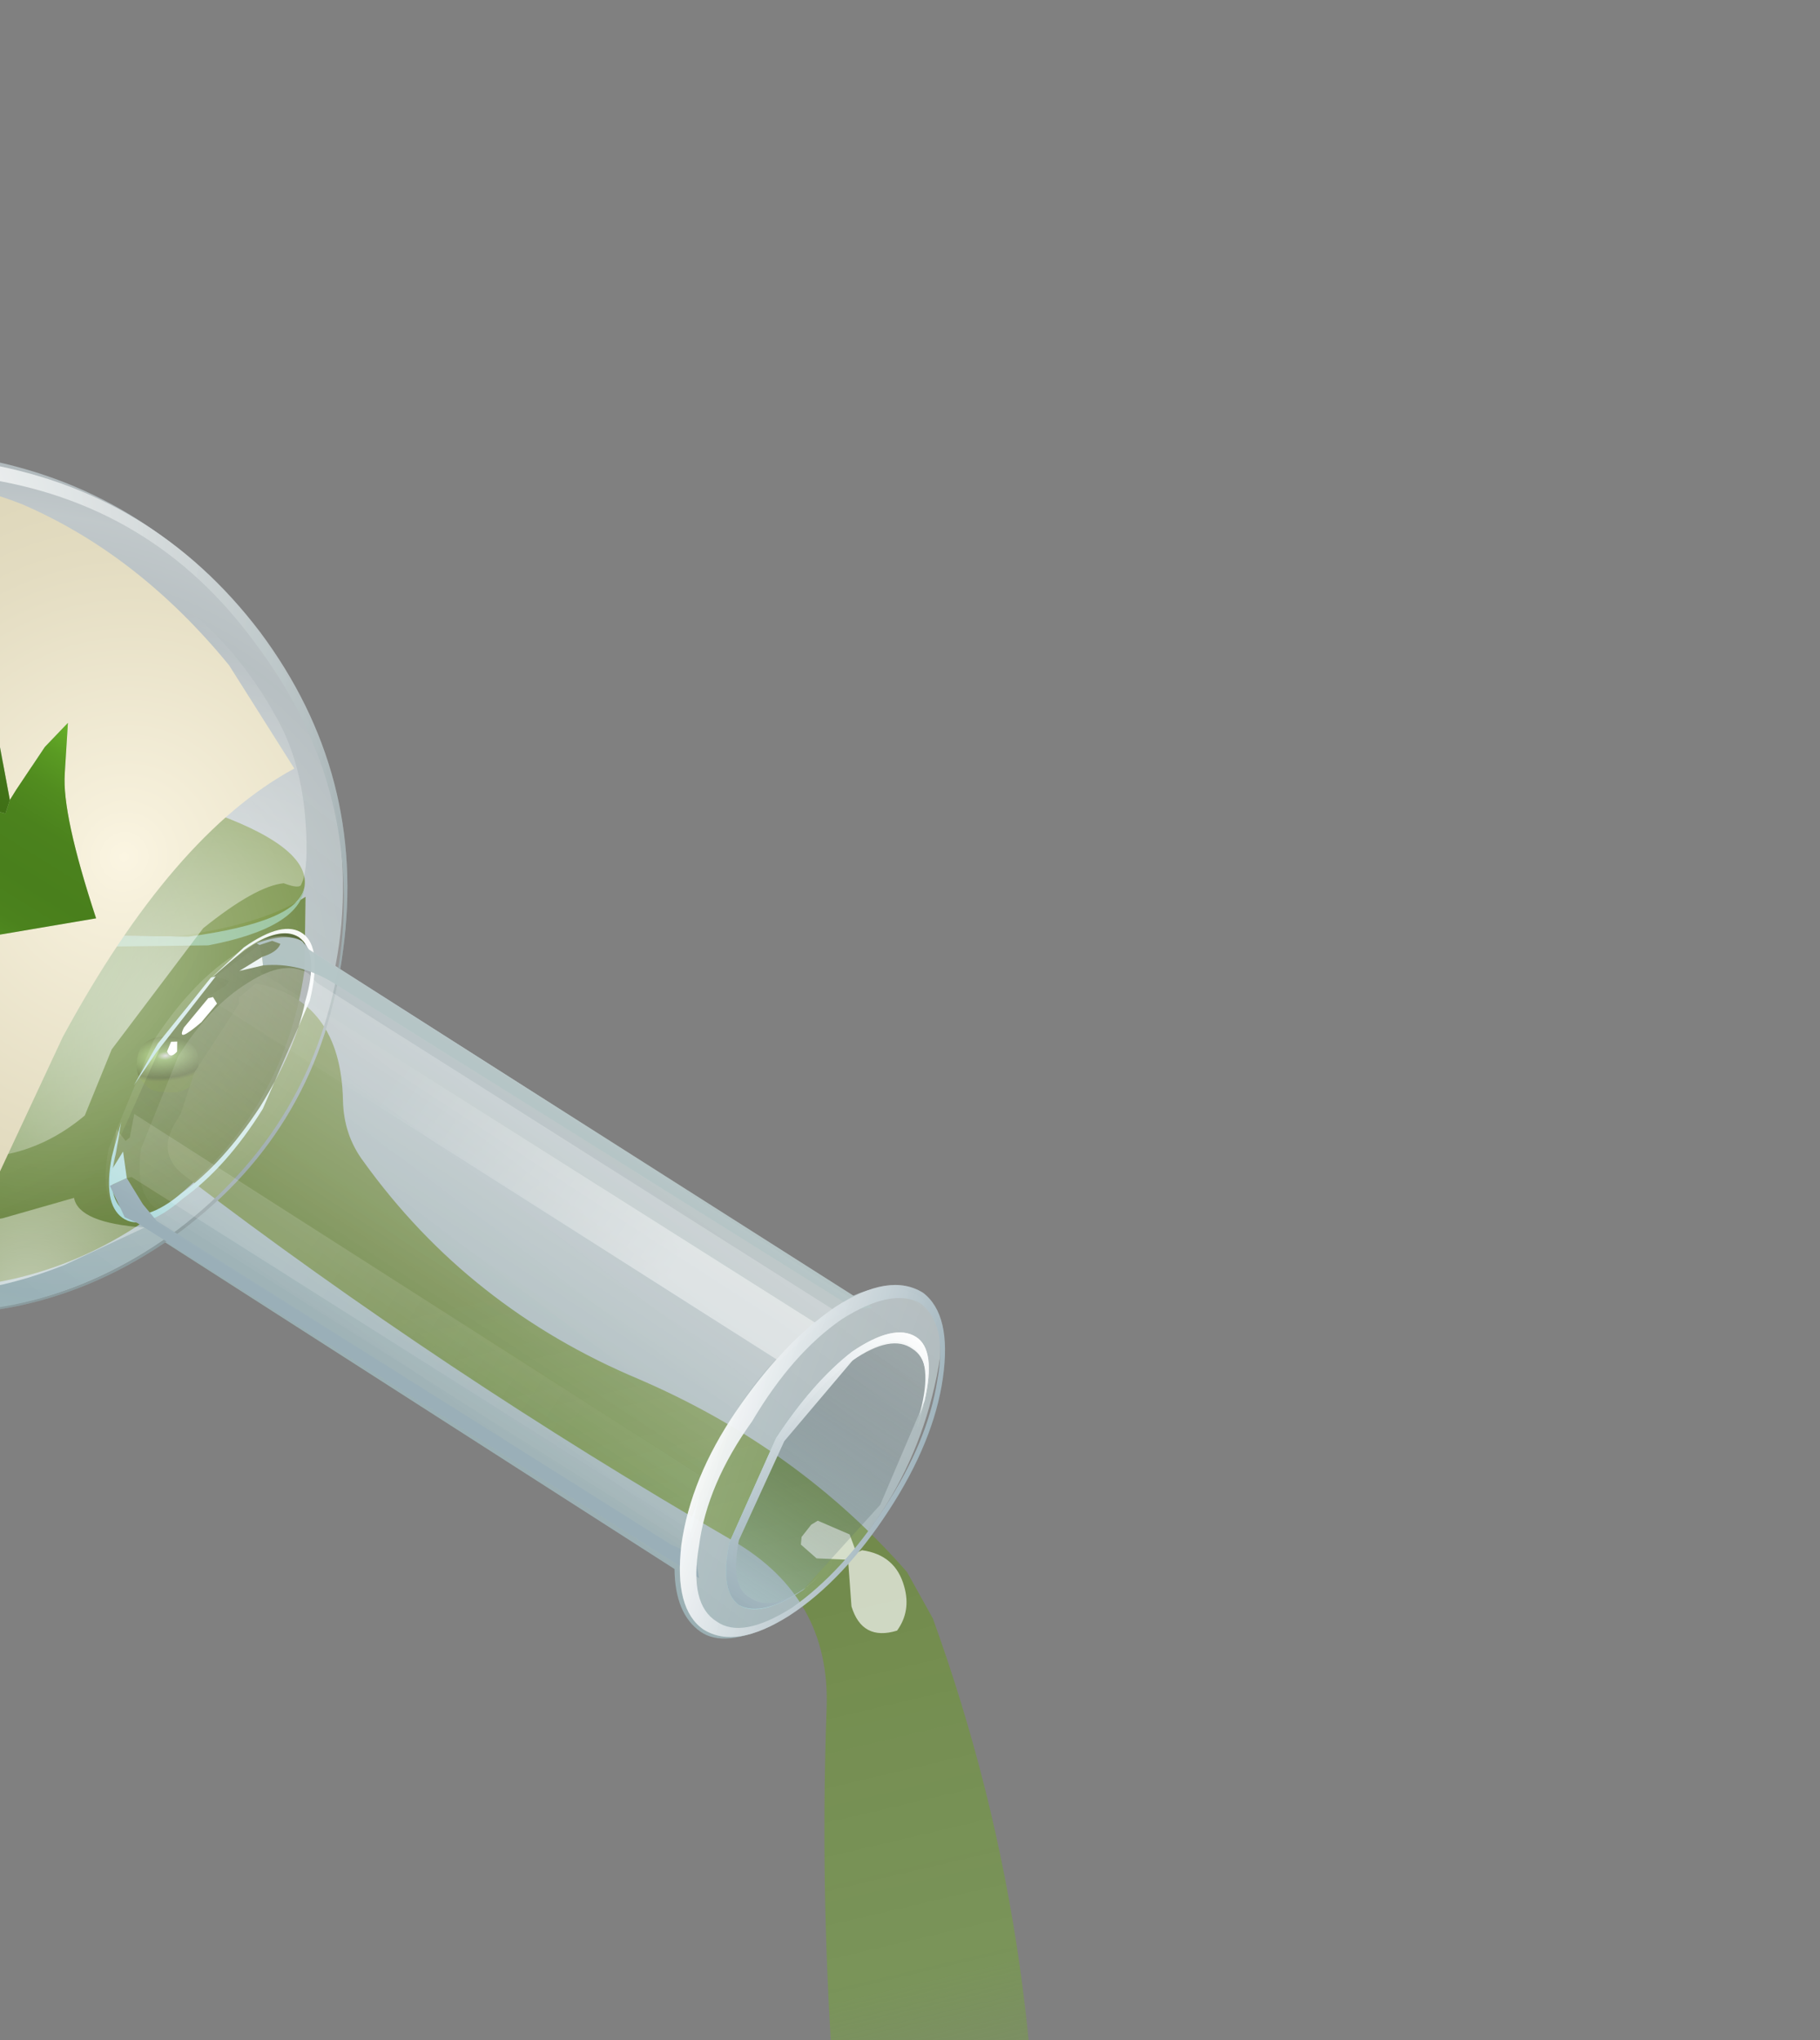 <?xml version="1.0" encoding="UTF-8" standalone="no"?>
<svg xmlns:xlink="http://www.w3.org/1999/xlink" height="59.3px" width="52.9px" xmlns="http://www.w3.org/2000/svg">
  <rect width="100%" height="100%" fill="#808080" stroke="none"/>
  <g transform="matrix(1.0, 0.0, 0.0, 1.0, 0.0, 0.0)">
    <use height="46.15" transform="matrix(-0.527, 0.848, -0.848, -0.527, 32.537, 32.832)" width="24.7" xlink:href="#shape0"/>
    <use height="17.85" transform="matrix(0.913, 0.052, -0.05, 0.871, -12.826, 21.245)" width="24.15" xlink:href="#shape1"/>
    <use height="64.1" transform="matrix(-0.527, 0.848, -0.848, -0.527, 61.755, 62.044)" width="53.8" xlink:href="#shape2"/>
    <use height="46.1" transform="matrix(-0.527, 0.848, -0.848, -0.527, 32.664, 32.911)" width="24.75" xlink:href="#shape3"/>
  </g>
  <defs>
    <g id="shape0" transform="matrix(1.0, 0.0, 0.0, 1.0, 12.35, 19.55)">
      <path d="M6.5 -16.9 Q6.45 -16.0 5.35 -15.3 L5.1 2.4 Q9.6 4.4 11.45 9.0 13.3 13.7 11.45 18.45 9.55 23.3 4.9 25.45 0.2 27.6 -4.6 25.7 -9.35 23.85 -11.35 19.15 -13.3 14.4 -11.45 9.45 -10.45 6.95 -8.55 5.05 -6.7 3.25 -4.35 2.35 L-4.2 -9.7 -4.15 -9.85 -4.05 -15.45 Q-5.15 -16.15 -5.15 -17.15 -5.15 -17.95 -4.0 -18.6 0.45 -20.5 5.2 -18.6 6.55 -17.75 6.5 -16.9" fill="url(#gradient0)" fill-rule="evenodd" stroke="none"/>
    </g>
    <linearGradient gradientTransform="matrix(0.011, 0.001, 0.001, -0.011, 1.2, 0.5)" gradientUnits="userSpaceOnUse" id="gradient0" spreadMethod="pad" x1="-819.2" x2="819.2">
      <stop offset="0.008" stop-color="#d9eaee" stop-opacity="0.549"/>
      <stop offset="1.0" stop-color="#93bac2" stop-opacity="0.698"/>
    </linearGradient>
    <g id="shape1" transform="matrix(1.0, 0.0, 0.0, 1.0, 11.95, -8.35)">
      <path d="M7.25 14.15 Q10.55 13.6 12.05 12.45 L12.15 14.9 Q11.75 19.85 8.0 23.15 4.25 26.45 -0.75 26.2 -5.75 25.95 -9.0 22.3 -12.3 18.6 -11.9 13.7 L-11.55 11.55 Q-10.0 12.75 -7.0 13.5 -3.95 14.35 -0.15 14.55 L7.25 14.15" fill="url(#gradient1)" fill-rule="evenodd" stroke="none"/>
      <path d="M12.0 12.1 Q11.9 13.3 8.4 14.0 L-0.1 14.4 Q-4.95 14.15 -8.4 13.1 -11.75 12.05 -11.75 10.8 -11.6 9.55 -8.05 8.85 L0.35 8.4 Q5.3 8.7 8.7 9.75 12.1 10.75 12.0 12.1" fill="url(#gradient2)" fill-rule="evenodd" stroke="none"/>
      <path d="M8.4 14.0 Q11.85 13.3 12.0 12.15 11.9 13.5 9.05 14.25 L0.05 14.9 Q-5.65 14.55 -8.9 13.3 -11.85 12.2 -11.75 10.8 -11.75 12.05 -8.4 13.1 -4.95 14.15 -0.1 14.4 L8.4 14.0" fill="#84b78a" fill-rule="evenodd" stroke="none"/>
      <path d="M2.7 16.9 L2.15 17.9 Q1.6 18.4 0.9 18.35 0.25 18.3 -0.25 17.85 -0.65 17.35 -0.65 16.7 -0.55 16.05 -0.05 15.65 0.5 15.15 1.15 15.2 1.85 15.25 2.35 15.75 2.75 16.2 2.7 16.9" fill="url(#gradient3)" fill-rule="evenodd" stroke="none"/>
      <path d="M-4.65 19.1 Q-4.0 19.2 -3.45 19.65 -3.0 20.1 -3.05 20.75 -3.15 21.4 -3.7 21.85 -4.25 22.3 -4.9 22.2 -5.5 22.2 -6.0 21.7 -6.45 21.25 -6.45 20.6 -6.4 19.95 -5.85 19.5 -5.35 19.1 -4.65 19.1" fill="url(#gradient4)" fill-rule="evenodd" stroke="none"/>
      <path d="M8.95 18.35 Q8.9 19.3 7.9 19.2 7.5 19.25 7.25 18.95 6.95 18.65 7.0 18.25 7.0 17.35 8.05 17.35 9.05 17.45 8.95 18.35" fill="url(#gradient5)" fill-rule="evenodd" stroke="none"/>
    </g>
    <radialGradient cx="0" cy="0" gradientTransform="matrix(0.007, 0.018, 0.018, -0.008, -2.4, 10.4)" gradientUnits="userSpaceOnUse" id="gradient1" r="819.2" spreadMethod="pad">
      <stop offset="0.0" stop-color="#679f15" stop-opacity="0.667"/>
      <stop offset="0.988" stop-color="#466408" stop-opacity="0.847"/>
    </radialGradient>
    <radialGradient cx="0" cy="0" gradientTransform="matrix(0.005, 0.014, 0.014, -0.006, -2.35, 7.75)" gradientUnits="userSpaceOnUse" id="gradient2" r="819.2" spreadMethod="pad">
      <stop offset="0.0" stop-color="#577519" stop-opacity="0.667"/>
      <stop offset="0.988" stop-color="#5e7e1b" stop-opacity="0.847"/>
    </radialGradient>
    <radialGradient cx="0" cy="0" gradientTransform="matrix(5.0E-4, 0.002, 0.003, -6.0E-4, 0.9, 16.3)" gradientUnits="userSpaceOnUse" id="gradient3" r="819.2" spreadMethod="pad">
      <stop offset="0.0" stop-color="#ffffff"/>
      <stop offset="0.165" stop-color="#9aca63"/>
      <stop offset="0.859" stop-color="#415812" stop-opacity="0.847"/>
      <stop offset="1.0" stop-color="#5f7f1c" stop-opacity="0.847"/>
    </radialGradient>
    <radialGradient cx="0" cy="0" gradientTransform="matrix(5.0E-4, 0.002, 0.003, -6.0E-4, -4.9, 20.15)" gradientUnits="userSpaceOnUse" id="gradient4" r="819.2" spreadMethod="pad">
      <stop offset="0.0" stop-color="#ffffff"/>
      <stop offset="0.165" stop-color="#9aca63"/>
      <stop offset="0.859" stop-color="#415812" stop-opacity="0.847"/>
      <stop offset="1.0" stop-color="#5f7f1c" stop-opacity="0.847"/>
    </radialGradient>
    <radialGradient cx="0" cy="0" gradientTransform="matrix(3.0E-4, 0.001, 0.002, -4.0E-4, 7.9, 18.0)" gradientUnits="userSpaceOnUse" id="gradient5" r="819.2" spreadMethod="pad">
      <stop offset="0.0" stop-color="#ffffff"/>
      <stop offset="0.165" stop-color="#9aca63"/>
      <stop offset="0.859" stop-color="#415812" stop-opacity="0.847"/>
      <stop offset="1.0" stop-color="#5f7f1c" stop-opacity="0.847"/>
    </radialGradient>
    <g id="shape2" transform="matrix(1.0, 0.0, 0.0, 1.0, 2.95, 59.85)">
      <path d="M43.45 -57.45 Q45.85 -60.25 49.15 -59.75 51.7 -59.4 50.4 -57.35 48.1 -53.75 45.0 -51.0 L43.55 -49.9 Q38.95 -46.95 34.75 -43.55 L33.6 -42.8 33.95 -43.1 33.3 -42.7 Q31.5 -41.5 30.25 -39.55 L28.35 -37.35 25.4 -34.85 Q23.4 -33.15 21.05 -31.95 18.6 -30.7 17.0 -28.6 L15.15 -26.8 Q10.9 -23.75 6.45 -21.2 3.65 -19.6 3.75 -16.3 4.05 -6.55 3.15 2.85 3.05 3.95 1.85 3.9 L1.7 3.9 0.45 4.2 -1.95 4.15 -2.1 4.25 -2.7 4.05 Q-3.6 1.7 -1.15 0.1 -0.3 -0.45 0.05 -1.35 2.05 -6.2 1.2 -11.5 0.45 -16.5 1.85 -21.1 L2.6 -22.45 Q9.1 -30.7 18.45 -35.75 20.45 -36.85 21.65 -38.85 24.25 -43.05 28.35 -45.7 L30.15 -46.6 Q32.6 -47.5 34.55 -49.35 35.45 -51.4 37.85 -52.8 39.95 -54.05 41.7 -55.7 L43.45 -57.45" fill="url(#gradient6)" fill-rule="evenodd" stroke="none"/>
      <path d="M2.0 -19.65 Q1.6 -20.55 2.25 -21.25 2.75 -21.8 3.45 -21.75 4.25 -21.05 3.55 -20.25 L2.45 -19.45 2.9 -18.65 2.8 -18.05 2.6 -17.95 2.15 -18.0 1.95 -18.1 1.8 -19.1 2.15 -19.55 2.0 -19.65" fill="#ffffff" fill-opacity="0.659" fill-rule="evenodd" stroke="none"/>
    </g>
    <linearGradient gradientTransform="matrix(-0.015, 0.015, -0.707, -0.705, -6.3, -38.05)" gradientUnits="userSpaceOnUse" id="gradient6" spreadMethod="pad" x1="-819.2" x2="819.2">
      <stop offset="0.004" stop-color="#7a9652" stop-opacity="0.0"/>
      <stop offset="0.345" stop-color="#779e47" stop-opacity="0.667"/>
      <stop offset="0.988" stop-color="#658032" stop-opacity="0.847"/>
    </linearGradient>
    <g id="shape3" transform="matrix(1.0, 0.0, 0.0, 1.0, 12.35, 19.7)">
      <path d="M11.35 8.7 Q13.4 13.45 11.5 18.25 9.6 23.1 4.95 25.25 0.25 27.35 -4.5 25.55 -9.25 23.65 -11.3 18.95 -13.3 14.2 -11.45 9.35 -9.55 4.5 -4.85 2.4 -0.15 0.25 4.6 2.1 9.35 4.0 11.35 8.7" fill="url(#gradient7)" fill-rule="evenodd" stroke="none"/>
      <path d="M11.5 18.25 Q9.6 23.1 4.95 25.25 0.25 27.35 -4.5 25.55 -9.25 23.65 -11.3 18.95 -13.3 14.2 -11.45 9.35 -9.55 4.5 -4.85 2.4 -0.15 0.25 4.6 2.1 9.35 4.0 11.35 8.7 13.4 13.45 11.5 18.25 M11.4 18.05 Q13.25 13.3 11.25 8.65 9.25 4.0 4.6 2.2 -0.1 0.4 -4.7 2.4 -9.25 4.5 -11.1 9.3 -13.0 14.0 -10.95 18.65 -8.95 23.35 -4.35 25.15 0.35 26.9 4.9 24.85 9.5 22.75 11.4 18.05" fill="url(#gradient8)" fill-rule="evenodd" stroke="none"/>
      <path d="M6.95 13.7 Q7.2 16.15 5.4 17.95 2.0 21.4 -7.8 18.15 -10.65 17.25 -10.95 13.6 -11.2 10.5 -9.6 7.65 -8.9 6.35 -7.45 5.3 -6.35 4.5 -5.85 4.45 -5.7 4.4 -5.6 4.9 -5.1 5.55 -3.25 6.2 L1.15 6.6 3.2 6.25 Q6.1 7.2 6.8 10.55 7.15 12.25 6.95 13.7" fill="url(#gradient9)" fill-rule="evenodd" stroke="none"/>
      <path d="M7.0 6.7 L5.4 5.25 Q5.95 4.75 5.05 3.05 L7.2 4.45 Q9.7 6.3 10.6 8.6 11.55 10.85 11.5 13.5 L11.25 15.75 9.25 16.1 9.6 15.05 Q9.8 13.45 9.3 11.0 8.65 8.55 7.0 6.7" fill="url(#gradient10)" fill-rule="evenodd" stroke="none"/>
      <path d="M4.95 3.8 Q4.95 3.1 3.6 2.65 2.25 2.1 0.3 2.05 -1.65 2.05 -3.0 2.55 -4.45 2.95 -4.5 3.7 -4.5 4.35 -3.35 4.85 L-2.1 5.25 -3.4 4.9 Q-4.7 4.35 -4.65 3.65 -4.6 2.95 -3.1 2.45 L0.3 1.95 Q2.3 1.95 3.75 2.55 5.2 3.0 5.15 3.75 5.1 4.45 3.8 4.95 L2.8 5.25 3.65 4.9 Q4.9 4.5 4.95 3.8" fill="url(#gradient11)" fill-rule="evenodd" stroke="none"/>
      <path d="M4.95 3.8 Q4.95 4.5 3.5 5.0 L0.2 5.45 Q-1.8 5.45 -3.15 4.9 -4.5 4.4 -4.5 3.7 -4.45 2.95 -3.0 2.55 -1.65 2.05 0.3 2.05 2.25 2.1 3.6 2.65 4.95 3.1 4.95 3.8" fill="url(#gradient12)" fill-rule="evenodd" stroke="none"/>
      <path d="M0.6 -19.7 Q3.05 -19.65 4.75 -18.85 6.4 -18.05 6.4 -16.95 6.35 -15.9 4.65 -15.1 2.85 -14.3 0.5 -14.4 -1.9 -14.5 -3.6 -15.25 -5.3 -16.05 -5.3 -17.2 -5.2 -18.25 -3.5 -19.0 -1.8 -19.75 0.6 -19.7 M5.25 -17.45 Q5.2 -18.2 3.9 -18.8 L0.6 -19.4 -2.65 -18.9 Q-4.1 -18.4 -4.1 -17.7 -4.1 -16.95 -2.75 -16.35 -1.4 -15.85 0.55 -15.8 L3.85 -16.25 Q5.2 -16.75 5.25 -17.45" fill="url(#gradient13)" fill-rule="evenodd" stroke="none"/>
      <path d="M3.6 -14.85 Q4.9 -15.25 5.2 -15.95 L5.05 3.45 5.1 3.8 Q5.1 4.6 3.65 5.15 L0.3 5.7 Q-1.7 5.65 -3.0 5.05 -4.4 4.45 -4.4 3.65 L-4.35 3.3 -4.15 -16.1 Q-3.8 -15.4 -2.55 -14.95 -1.25 -14.4 0.5 -14.4 L3.6 -14.85" fill="url(#gradient14)" fill-rule="evenodd" stroke="none"/>
      <path d="M0.45 -14.5 Q3.2 -14.55 4.55 -15.35 L4.4 3.0 Q4.4 3.8 3.15 4.35 L0.3 4.85 Q-1.4 4.85 -2.6 4.25 -3.75 3.7 -3.75 2.9 L-3.65 2.55 -3.5 -15.5 Q-2.15 -14.6 0.45 -14.5" fill="url(#gradient15)" fill-rule="evenodd" stroke="none"/>
      <path d="M1.7 5.5 L0.3 5.55 -2.15 5.25 -2.25 5.15 0.55 5.45 1.7 5.5" fill="url(#gradient16)" fill-rule="evenodd" stroke="none"/>
      <path d="M-4.15 -16.2 L-3.85 -15.75 -3.9 1.9 -3.9 2.1 Q-3.9 3.3 -3.25 4.15 L-3.45 4.3 Q-3.8 4.0 -4.05 4.05 L-4.0 4.3 -3.7 4.55 -3.7 4.65 Q-4.45 4.05 -4.45 3.55 L-4.35 3.25 -4.15 -16.2" fill="url(#gradient17)" fill-rule="evenodd" stroke="none"/>
      <path d="M4.75 -15.2 L4.15 -15.05 4.2 -15.15 5.2 -16.05 5.05 3.3 5.1 3.7 4.55 4.55 4.1 4.25 4.5 3.45 4.7 2.85 4.8 -14.85 4.75 -15.2" fill="url(#gradient18)" fill-rule="evenodd" stroke="none"/>
      <path d="M-2.9 -15.1 L-1.4 -14.7 -1.6 4.7 -1.7 4.9 -1.6 5.0 -1.6 5.05 -2.2 4.75 -2.35 4.75 -2.25 5.15 -3.7 4.55 -3.45 4.3 -2.75 4.65 -3.25 4.15 -3.05 4.1 -2.9 -15.1" fill="url(#gradient19)" fill-rule="evenodd" stroke="none"/>
      <path d="M-3.45 4.3 L-3.25 4.15 -2.75 4.65 -3.45 4.3" fill="url(#gradient20)" fill-rule="evenodd" stroke="none"/>
      <path d="M-3.45 4.3 L-3.25 4.15 -2.75 4.65 -3.45 4.3" fill="url(#gradient21)" fill-rule="evenodd" stroke="none"/>
      <path d="M4.1 -15.0 L4.15 -15.05 4.0 4.15 4.1 4.25 3.5 4.75 4.2 4.75 3.05 5.25 3.2 4.85 3.05 4.8 2.4 5.05 2.65 -14.7 3.2 -14.8 4.1 -15.0" fill="url(#gradient22)" fill-rule="evenodd" stroke="none"/>
      <path d="M4.1 -15.0 L3.2 -14.8 4.2 -15.15 4.15 -15.05 4.1 -15.0" fill="url(#gradient23)" fill-rule="evenodd" stroke="none"/>
      <path d="M4.1 -15.0 L3.2 -14.8 4.2 -15.15 4.15 -15.05 4.1 -15.0" fill="url(#gradient24)" fill-rule="evenodd" stroke="none"/>
      <path d="M4.1 4.25 L4.55 4.55 4.2 4.75 3.5 4.75 4.1 4.25" fill="url(#gradient25)" fill-rule="evenodd" stroke="none"/>
      <path d="M4.1 4.25 L4.55 4.55 4.2 4.75 3.5 4.75 4.1 4.25" fill="url(#gradient26)" fill-rule="evenodd" stroke="none"/>
      <path d="M-1.7 4.9 L-1.6 4.7 -0.9 4.8 Q0.05 5.1 -0.5 5.15 L-1.6 5.0 -1.7 4.9" fill="#ffffff" fill-rule="evenodd" stroke="none"/>
      <path d="M0.2 4.95 Q0.5 5.0 0.35 5.2 L0.05 5.25 -0.05 5.1 0.2 4.95" fill="#ffffff" fill-rule="evenodd" stroke="none"/>
      <path d="M5.25 -17.45 Q5.2 -16.75 3.85 -16.25 L0.55 -15.8 Q-1.4 -15.85 -2.75 -16.35 -4.1 -16.95 -4.1 -17.7 -4.1 -18.4 -2.65 -18.9 L0.6 -19.4 3.9 -18.8 Q5.2 -18.2 5.25 -17.45" fill="url(#gradient27)" fill-rule="evenodd" stroke="none"/>
      <path d="M0.6 -19.7 Q3.05 -19.65 4.75 -18.85 6.4 -18.05 6.4 -16.95 6.35 -15.9 4.65 -15.1 2.85 -14.3 0.5 -14.4 -1.9 -14.5 -3.6 -15.25 -5.3 -16.05 -5.3 -17.2 -5.2 -18.25 -3.5 -19.0 -1.8 -19.75 0.6 -19.7 M4.5 -18.8 Q2.85 -19.5 0.6 -19.55 -1.7 -19.6 -3.35 -18.9 -4.9 -18.3 -5.0 -17.3 -4.95 -16.35 -3.4 -15.6 -1.8 -14.9 0.5 -14.95 2.75 -14.8 4.4 -15.55 6.0 -16.2 6.0 -17.15 6.05 -18.05 4.5 -18.8" fill="url(#gradient28)" fill-rule="evenodd" stroke="none"/>
      <path d="M5.0 -17.55 Q5.05 -18.2 4.0 -18.75 5.25 -18.15 5.25 -17.45 5.2 -16.75 3.85 -16.25 L0.55 -15.8 Q-1.4 -15.85 -2.75 -16.35 -4.1 -16.95 -4.1 -17.7 -4.1 -18.4 -2.65 -18.9 L-2.2 -19.0 -2.5 -18.9 Q-3.8 -18.45 -3.8 -17.75 -3.85 -17.0 -2.55 -16.5 -1.3 -15.95 0.6 -15.95 L3.7 -16.35 Q5.0 -16.85 5.0 -17.55" fill="url(#gradient29)" fill-rule="evenodd" stroke="none"/>
      <path d="M3.75 -18.85 L3.25 -19.0 3.9 -18.8 Q5.2 -18.2 5.25 -17.45 5.2 -16.75 3.85 -16.25 L0.55 -15.8 Q-1.4 -15.85 -2.75 -16.35 -4.1 -16.95 -4.1 -17.7 -4.1 -18.4 -2.65 -18.9 L-1.8 -19.15 -2.5 -18.95 Q-3.75 -18.5 -3.75 -17.8 -3.8 -17.05 -2.55 -16.5 L0.5 -16.05 3.65 -16.45 Q4.95 -16.95 4.9 -17.6 4.95 -18.35 3.75 -18.85" fill="url(#gradient30)" fill-rule="evenodd" stroke="none"/>
      <path d="M7.45 7.3 L8.1 9.7 Q8.95 12.4 9.05 14.15 9.35 17.05 8.25 22.4 L6.25 23.15 -1.35 23.6 Q-4.8 23.45 -7.2 22.35 L-9.0 21.25 Q-10.45 19.9 -10.95 17.2 -11.5 13.55 -10.15 9.6 L-8.6 6.4 Q-5.1 8.4 1.6 8.0 L7.45 7.3 M0.0 13.15 L0.15 13.2 2.6 13.35 1.2 12.45 -1.85 9.0 Q-3.9 11.45 -4.95 12.0 L-6.25 12.7 -5.3 12.9 -3.8 12.95 -3.45 12.95 -5.2 14.55 -6.7 15.5 -5.7 15.75 -4.3 15.85 -6.0 17.2 -7.95 18.25 -6.55 18.5 -4.55 18.7 -3.5 18.45 -3.9 20.35 -4.4 21.85 -4.1 22.15 -1.85 22.6 -1.75 22.6 -1.75 22.55 0.9 22.35 0.05 18.75 0.95 19.05 4.35 19.2 2.55 18.0 0.75 16.25 Q1.6 16.45 3.1 16.25 L1.6 15.05 0.0 13.15" fill="url(#gradient31)" fill-rule="evenodd" stroke="none"/>
      <path d="M-3.45 12.95 L-3.8 12.95 -5.3 12.9 -6.25 12.7 -4.95 12.0 Q-3.9 11.45 -1.85 9.0 L1.2 12.45 2.6 13.35 0.15 13.2 0.0 13.15 -0.6 13.0 Q-0.7 13.95 -1.2 14.35 L-1.8 14.95 -2.45 14.35 -2.9 13.35 -3.05 12.85 -3.45 12.95" fill="url(#gradient32)" fill-rule="evenodd" stroke="none"/>
      <path d="M-3.45 12.95 L-3.05 12.85 -2.9 13.35 -2.45 14.35 -1.8 14.95 -1.2 14.35 Q-0.7 13.95 -0.6 13.0 L0.0 13.15 1.6 15.05 3.1 16.25 Q1.6 16.45 0.75 16.25 L0.4 16.15 -0.5 15.85 Q-0.55 17.05 -1.05 17.7 L-1.75 18.35 -1.8 18.45 -2.5 17.55 -3.05 16.3 -3.15 15.6 -4.0 15.85 -4.3 15.85 -5.7 15.75 -6.7 15.5 -5.2 14.55 -3.45 12.95" fill="url(#gradient33)" fill-rule="evenodd" stroke="none"/>
      <path d="M0.75 16.25 L2.55 18.0 4.35 19.2 0.95 19.05 0.05 18.75 -0.1 18.65 Q-0.2 20.0 -0.8 20.75 L-1.7 21.45 -1.75 21.45 -1.8 21.4 -2.65 20.5 -3.3 19.25 -3.5 18.45 -4.55 18.7 -6.55 18.5 -7.95 18.25 -6.0 17.2 -4.3 15.85 -4.0 15.85 -3.15 15.6 -3.05 16.3 -2.5 17.55 -1.8 18.45 -1.75 18.35 -1.05 17.7 Q-0.55 17.05 -0.5 15.85 L0.4 16.15 0.75 16.25" fill="url(#gradient34)" fill-rule="evenodd" stroke="none"/>
      <path d="M0.05 18.75 L0.9 22.35 -1.75 22.55 -1.75 22.6 -1.85 22.6 -4.1 22.15 -4.4 21.85 -3.9 20.35 -3.5 18.45 -3.3 19.25 -2.65 20.5 -1.8 21.4 -1.75 21.45 -1.7 21.45 -0.8 20.75 Q-0.2 20.0 -0.1 18.65 L0.05 18.75" fill="url(#gradient35)" fill-rule="evenodd" stroke="none"/>
    </g>
    <radialGradient cx="0" cy="0" gradientTransform="matrix(0.003, 0.019, 0.017, -0.003, -0.4, 9.95)" gradientUnits="userSpaceOnUse" id="gradient7" r="819.2" spreadMethod="pad">
      <stop offset="0.0" stop-color="#ffffff" stop-opacity="0.478"/>
      <stop offset="0.71" stop-color="#ffffff" stop-opacity="0.082"/>
      <stop offset="0.867" stop-color="#ffffff" stop-opacity="0.2"/>
      <stop offset="1.0" stop-color="#ffffff" stop-opacity="0.027"/>
    </radialGradient>
    <radialGradient cx="0" cy="0" gradientTransform="matrix(0.02, -0.017, -0.017, -0.02, -8.1, 20.05)" gradientUnits="userSpaceOnUse" id="gradient8" r="819.2" spreadMethod="pad">
      <stop offset="0.0" stop-color="#ffffff" stop-opacity="0.949"/>
      <stop offset="1.0" stop-color="#8a9b9e"/>
    </radialGradient>
    <radialGradient cx="0" cy="0" gradientTransform="matrix(0.003, 0.013, 0.015, -0.003, -0.5, 5.05)" gradientUnits="userSpaceOnUse" id="gradient9" r="819.2" spreadMethod="pad">
      <stop offset="0.0" stop-color="#ffffff" stop-opacity="0.588"/>
      <stop offset="1.0" stop-color="#ffffff" stop-opacity="0.0"/>
    </radialGradient>
    <radialGradient cx="0" cy="0" gradientTransform="matrix(0.002, 0.009, 0.01, -0.002, 8.95, 4.8)" gradientUnits="userSpaceOnUse" id="gradient10" r="819.2" spreadMethod="pad">
      <stop offset="0.0" stop-color="#ffffff" stop-opacity="0.62"/>
      <stop offset="1.0" stop-color="#ffffff" stop-opacity="0.027"/>
    </radialGradient>
    <linearGradient gradientTransform="matrix(0.005, 0.002, 0.002, -0.005, 0.25, 3.7)" gradientUnits="userSpaceOnUse" id="gradient11" spreadMethod="pad" x1="-819.2" x2="819.2">
      <stop offset="0.0" stop-color="#ffffff" stop-opacity="0.949"/>
      <stop offset="1.0" stop-color="#abd9db"/>
    </linearGradient>
    <linearGradient gradientTransform="matrix(0.005, 0.001, 0.001, -0.005, 0.45, 3.8)" gradientUnits="userSpaceOnUse" id="gradient12" spreadMethod="pad" x1="-819.2" x2="819.2">
      <stop offset="0.0" stop-color="#000000" stop-opacity="0.247"/>
      <stop offset="1.0" stop-color="#000000" stop-opacity="0.027"/>
    </linearGradient>
    <linearGradient gradientTransform="matrix(-9.0E-4, -0.004, -0.004, 9.0E-4, 0.5, -17.05)" gradientUnits="userSpaceOnUse" id="gradient13" spreadMethod="pad" x1="-819.2" x2="819.2">
      <stop offset="0.0" stop-color="#ffffff" stop-opacity="0.22"/>
      <stop offset="1.0" stop-color="#ffffff" stop-opacity="0.027"/>
    </linearGradient>
    <linearGradient gradientTransform="matrix(0.006, 1.0E-4, 3.0E-4, -0.012, 0.45, -5.2)" gradientUnits="userSpaceOnUse" id="gradient14" spreadMethod="pad" x1="-819.2" x2="819.2">
      <stop offset="0.0" stop-color="#ffffff" stop-opacity="0.22"/>
      <stop offset="1.0" stop-color="#ffffff" stop-opacity="0.027"/>
    </linearGradient>
    <linearGradient gradientTransform="matrix(0.005, 1.0E-4, 2.0E-4, -0.01, 0.45, -5.3)" gradientUnits="userSpaceOnUse" id="gradient15" spreadMethod="pad" x1="-819.2" x2="819.2">
      <stop offset="0.0" stop-color="#ffffff" stop-opacity="0.22"/>
      <stop offset="1.0" stop-color="#ffffff" stop-opacity="0.027"/>
    </linearGradient>
    <linearGradient gradientTransform="matrix(0.006, 1.0E-4, 3.0E-4, -0.011, 0.3, 5.35)" gradientUnits="userSpaceOnUse" id="gradient16" spreadMethod="pad" x1="-819.2" x2="819.2">
      <stop offset="0.0" stop-color="#ffffff" stop-opacity="0.949"/>
      <stop offset="1.0" stop-color="#abd9db"/>
    </linearGradient>
    <linearGradient gradientTransform="matrix(0.007, 2.0E-4, 3.0E-4, -0.013, 1.1, -5.65)" gradientUnits="userSpaceOnUse" id="gradient17" spreadMethod="pad" x1="-819.2" x2="819.2">
      <stop offset="0.0" stop-color="#b7c6c7" stop-opacity="0.949"/>
      <stop offset="1.0" stop-color="#95bdbf"/>
    </linearGradient>
    <linearGradient gradientTransform="matrix(0.006, 0.0, 0.0, -0.006, -0.1, -5.7)" gradientUnits="userSpaceOnUse" id="gradient18" spreadMethod="pad" x1="-819.2" x2="819.2">
      <stop offset="0.0" stop-color="#ffffff" stop-opacity="0.949"/>
      <stop offset="1.0" stop-color="#9aafb8"/>
    </linearGradient>
    <linearGradient gradientTransform="matrix(-1.0E-4, 0.006, 0.011, 3.0E-4, -2.4, -5.8)" gradientUnits="userSpaceOnUse" id="gradient19" spreadMethod="pad" x1="-819.2" x2="819.2">
      <stop offset="0.0" stop-color="#ffffff" stop-opacity="0.42"/>
      <stop offset="1.0" stop-color="#ffffff" stop-opacity="0.027"/>
    </linearGradient>
    <linearGradient gradientTransform="matrix(0.006, 1.0E-4, 3.0E-4, -0.011, 0.3, 4.5)" gradientUnits="userSpaceOnUse" id="gradient20" spreadMethod="pad" x1="-819.2" x2="819.2">
      <stop offset="0.0" stop-color="#ffffff" stop-opacity="0.949"/>
      <stop offset="1.0" stop-color="#abd9db"/>
    </linearGradient>
    <linearGradient gradientTransform="matrix(-1.0E-4, 0.002, 0.005, 1.0E-4, -3.0, 0.45)" gradientUnits="userSpaceOnUse" id="gradient21" spreadMethod="pad" x1="-819.2" x2="819.2">
      <stop offset="0.0" stop-color="#ffffff" stop-opacity="0.42"/>
      <stop offset="1.0" stop-color="#ffffff" stop-opacity="0.027"/>
    </linearGradient>
    <linearGradient gradientTransform="matrix(1.0E-4, -0.006, 0.011, 3.0E-4, 3.45, -5.8)" gradientUnits="userSpaceOnUse" id="gradient22" spreadMethod="pad" x1="-819.2" x2="819.2">
      <stop offset="0.0" stop-color="#ffffff" stop-opacity="0.137"/>
      <stop offset="1.0" stop-color="#ffffff" stop-opacity="0.027"/>
    </linearGradient>
    <linearGradient gradientTransform="matrix(0.006, 2.0E-4, 3.0E-4, -0.012, 0.6, -15.05)" gradientUnits="userSpaceOnUse" id="gradient23" spreadMethod="pad" x1="-819.2" x2="819.2">
      <stop offset="0.0" stop-color="#ffffff"/>
      <stop offset="1.0" stop-color="#abd9db"/>
    </linearGradient>
    <linearGradient gradientTransform="matrix(1.0E-4, -0.002, 0.005, 1.0E-4, 3.6, -10.95)" gradientUnits="userSpaceOnUse" id="gradient24" spreadMethod="pad" x1="-819.2" x2="819.2">
      <stop offset="0.0" stop-color="#ffffff" stop-opacity="0.137"/>
      <stop offset="1.0" stop-color="#ffffff" stop-opacity="0.027"/>
    </linearGradient>
    <linearGradient gradientTransform="matrix(0.006, 1.0E-4, 3.0E-4, -0.012, 0.45, 4.45)" gradientUnits="userSpaceOnUse" id="gradient25" spreadMethod="pad" x1="-819.2" x2="819.2">
      <stop offset="0.0" stop-color="#ffffff"/>
      <stop offset="1.0" stop-color="#abd9db"/>
    </linearGradient>
    <linearGradient gradientTransform="matrix(0.0, -0.002, 0.005, 1.0E-4, 4.1, 0.5)" gradientUnits="userSpaceOnUse" id="gradient26" spreadMethod="pad" x1="-819.2" x2="819.2">
      <stop offset="0.0" stop-color="#ffffff" stop-opacity="0.137"/>
      <stop offset="1.0" stop-color="#ffffff" stop-opacity="0.027"/>
    </linearGradient>
    <linearGradient gradientTransform="matrix(0.006, 1.0E-4, 2.0E-4, -0.011, 0.55, -17.6)" gradientUnits="userSpaceOnUse" id="gradient27" spreadMethod="pad" x1="-819.2" x2="819.2">
      <stop offset="0.0" stop-color="#000000" stop-opacity="0.086"/>
      <stop offset="1.0" stop-color="#bcd9db" stop-opacity="0.42"/>
    </linearGradient>
    <linearGradient gradientTransform="matrix(-9.0E-4, -0.004, -0.004, 9.0E-4, 0.5, -17.05)" gradientUnits="userSpaceOnUse" id="gradient28" spreadMethod="pad" x1="-819.2" x2="819.2">
      <stop offset="0.0" stop-color="#ffffff" stop-opacity="0.949"/>
      <stop offset="1.0" stop-color="#9aafb8"/>
    </linearGradient>
    <linearGradient gradientTransform="matrix(0.005, 0.002, 0.002, -0.005, 0.55, -17.6)" gradientUnits="userSpaceOnUse" id="gradient29" spreadMethod="pad" x1="-819.2" x2="819.2">
      <stop offset="0.0" stop-color="#ffffff" stop-opacity="0.949"/>
      <stop offset="1.0" stop-color="#abd9db"/>
    </linearGradient>
    <linearGradient gradientTransform="matrix(0.006, 1.0E-4, 2.0E-4, -0.011, 0.55, -17.6)" gradientUnits="userSpaceOnUse" id="gradient30" spreadMethod="pad" x1="-819.2" x2="819.2">
      <stop offset="0.0" stop-color="#ffffff" stop-opacity="0.949"/>
      <stop offset="1.0" stop-color="#9aafb8"/>
    </linearGradient>
    <radialGradient cx="0" cy="0" gradientTransform="matrix(0.007, 0.023, 0.024, -0.007, -3.8, 9.25)" gradientUnits="userSpaceOnUse" id="gradient31" r="819.2" spreadMethod="pad">
      <stop offset="0.0" stop-color="#fbf5e2"/>
      <stop offset="0.071" stop-color="#f6f0db"/>
      <stop offset="0.431" stop-color="#e3dcc1"/>
      <stop offset="0.749" stop-color="#d7d0b1"/>
      <stop offset="1.0" stop-color="#d3ccac"/>
    </radialGradient>
    <linearGradient gradientTransform="matrix(0.005, 3.0E-4, 0.0, -0.005, -2.15, 11.95)" gradientUnits="userSpaceOnUse" id="gradient32" spreadMethod="pad" x1="-819.2" x2="819.2">
      <stop offset="0.0" stop-color="#67b029"/>
      <stop offset="0.11" stop-color="#5a9b23"/>
      <stop offset="0.231" stop-color="#518c1f"/>
      <stop offset="0.369" stop-color="#4b821d"/>
      <stop offset="0.553" stop-color="#497f1c"/>
      <stop offset="0.698" stop-color="#4b821d"/>
      <stop offset="0.812" stop-color="#518c21"/>
      <stop offset="0.914" stop-color="#5b9c28"/>
      <stop offset="1.0" stop-color="#67b031"/>
    </linearGradient>
    <linearGradient gradientTransform="matrix(0.005, 3.0E-4, 0.0, -0.006, -2.2, 14.45)" gradientUnits="userSpaceOnUse" id="gradient33" spreadMethod="pad" x1="-819.2" x2="819.2">
      <stop offset="0.0" stop-color="#4c8425"/>
      <stop offset="0.553" stop-color="#3a670f"/>
      <stop offset="0.733" stop-color="#3c6a11"/>
      <stop offset="0.871" stop-color="#427418"/>
      <stop offset="0.996" stop-color="#4c8425"/>
      <stop offset="1.0" stop-color="#4c8425"/>
    </linearGradient>
    <linearGradient gradientTransform="matrix(0.007, 4.0E-4, 1.0E-4, -0.007, -2.25, 17.15)" gradientUnits="userSpaceOnUse" id="gradient34" spreadMethod="pad" x1="-819.2" x2="819.2">
      <stop offset="0.0" stop-color="#3f6f1f"/>
      <stop offset="0.553" stop-color="#27480a"/>
      <stop offset="0.729" stop-color="#294b0c"/>
      <stop offset="0.867" stop-color="#2f5412"/>
      <stop offset="0.988" stop-color="#38641c"/>
      <stop offset="1.0" stop-color="#3a661d"/>
    </linearGradient>
    <linearGradient gradientTransform="matrix(0.003, 2.0E-4, 0.0, -0.003, -1.95, 18.75)" gradientUnits="userSpaceOnUse" id="gradient35" spreadMethod="pad" x1="-819.2" x2="819.2">
      <stop offset="0.0" stop-color="#6e5c1f"/>
      <stop offset="0.553" stop-color="#40340d"/>
      <stop offset="0.714" stop-color="#43370e"/>
      <stop offset="0.835" stop-color="#4d3f12"/>
      <stop offset="0.949" stop-color="#5c4c19"/>
      <stop offset="1.0" stop-color="#66551d"/>
    </linearGradient>
  </defs>
</svg>
